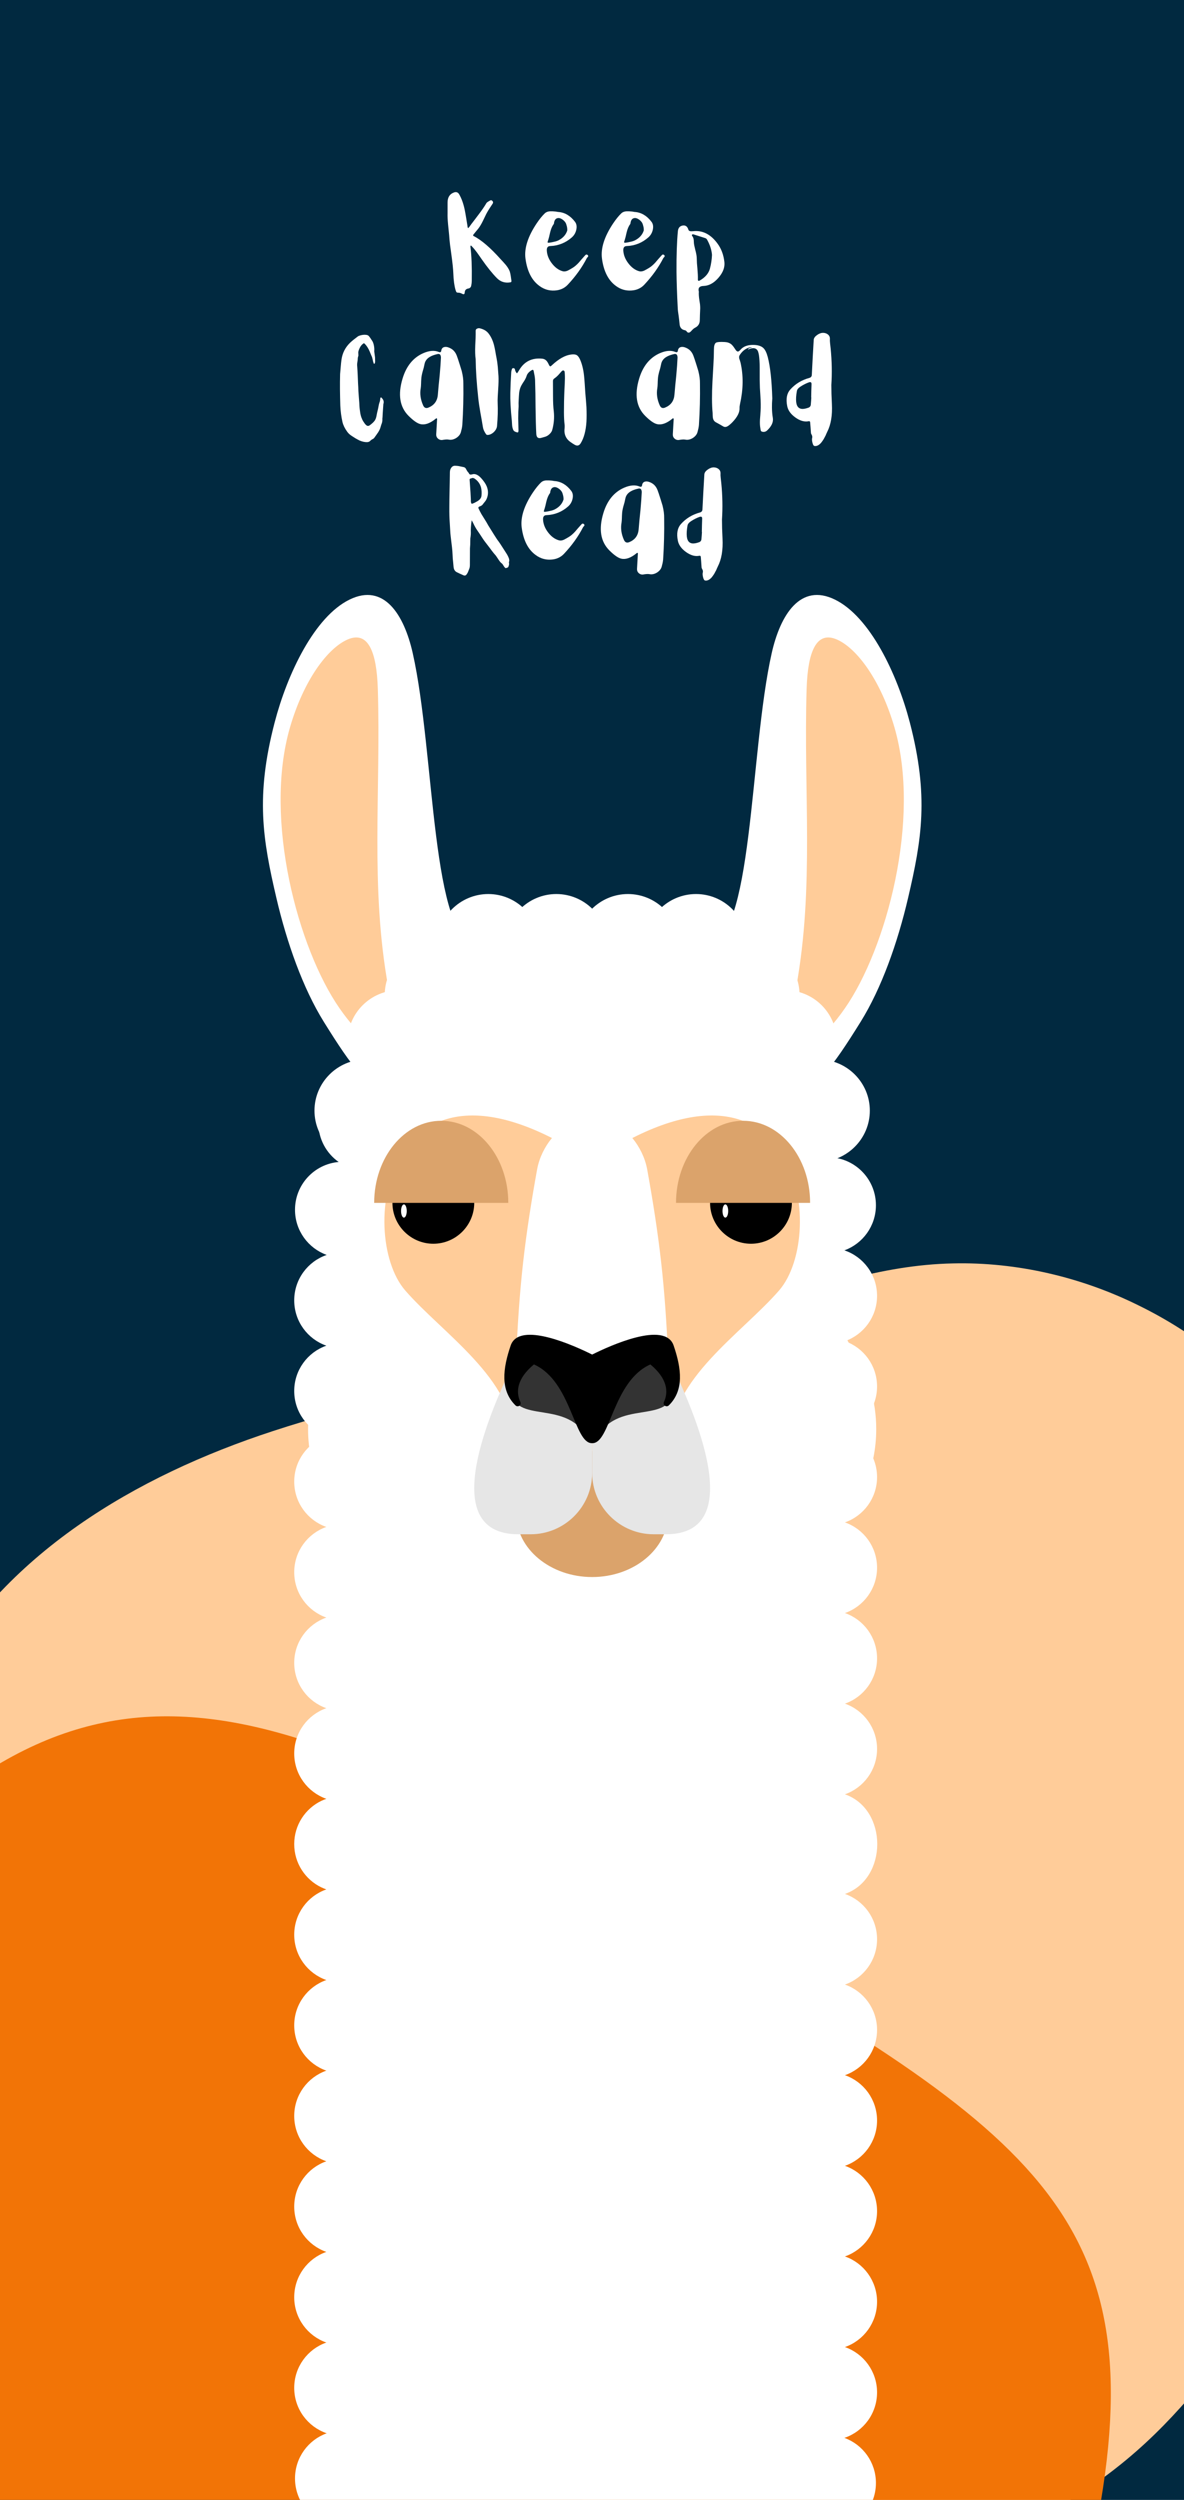 <svg xmlns="http://www.w3.org/2000/svg" xmlns:xlink="http://www.w3.org/1999/xlink" width="360" zoomAndPan="magnify" viewBox="0 0 270 570" height="760" preserveAspectRatio="xMidYMid meet" version="1.0"><defs><g/><clipPath id="id1"><path d="M 0 288 L 270 288 L 270 570 L 0 570 Z M 0 288 " clip-rule="nonzero"/></clipPath><clipPath id="id2"><path d="M 186.25 197.344 L 394.949 444.195 L 139.504 660.156 L -69.191 413.305 Z M 186.25 197.344 " clip-rule="nonzero"/></clipPath><clipPath id="id3"><path d="M 186.25 197.344 L 394.949 444.195 L 139.504 660.156 L -69.191 413.305 Z M 186.25 197.344 " clip-rule="nonzero"/></clipPath><clipPath id="id4"><path d="M 67 213.477 L 201 213.477 L 201 570 L 67 570 Z M 67 213.477 " clip-rule="nonzero"/></clipPath></defs><rect x="-27" width="324" fill="#ffffff" y="-57" height="684" fill-opacity="1"/><rect x="-27" width="324" fill="#012940" y="-57" height="684" fill-opacity="1"/><rect x="-27" width="324" fill="#ffffff" y="-57" height="684" fill-opacity="1"/><rect x="-27" width="324" fill="#012940" y="-57" height="684" fill-opacity="1"/><g clip-path="url(#id1)"><g clip-path="url(#id2)"><g clip-path="url(#id3)"><path fill="#ffcc99" d="M 272.828 544.738 C 294.094 518.484 304.449 485.602 310.594 452.789 C 315.988 423.836 317.324 393.785 310.008 365.035 C 306.5 351.102 301.516 336.238 292.805 324.699 C 284.137 313.211 272.59 303.98 259.664 297.66 C 246.613 291.184 231.844 287.727 217.324 288.07 C 200.871 288.391 185.398 293.891 169.91 299.059 C 134.75 310.84 97.605 314.711 62.273 326.289 C 31.02 336.508 0.594 354.305 -15.324 384.312 C -30.469 412.969 -25.465 445.676 -9.918 473.129 C 7.945 504.461 37.098 527.812 68.812 544.207 C 84.691 552.477 101.363 559.117 118.289 565.02 C 135.031 570.812 151.973 576.527 169.188 580.613 C 184.785 584.328 200.672 585.707 216.34 581.781 C 231.238 578.07 245.125 570.598 256.945 560.777 C 262.832 555.891 268.055 550.43 272.828 544.738 " fill-opacity="1" fill-rule="nonzero"/></g></g></g><path fill="#f27406" d="M -45.754 445.254 C -78.012 485.938 -89.68 555.844 -45.754 601.375 C -1.828 646.91 71.078 629.023 122.547 637.148 C 174.012 645.27 237.477 645.27 250.457 573.727 C 263.504 502.184 232.559 484.301 144.641 433.852 C 56.719 383.406 16.137 367.16 -45.754 445.254 Z M -45.754 445.254 " fill-opacity="1" fill-rule="nonzero"/><path fill="#e6e6e6" d="M 80.301 217.426 C 84.949 214.227 95.012 220.832 102.781 232.176 C 104.141 234.16 105.34 236.16 106.367 238.125 C 102.988 238.152 99.582 239.152 96.59 241.215 C 93.598 243.273 91.441 246.098 90.203 249.25 C 88.742 247.582 87.312 245.742 85.953 243.758 C 78.188 232.414 75.656 220.621 80.301 217.426 " fill-opacity="1" fill-rule="evenodd"/><path fill="#cccccc" d="M 84.469 223.508 C 87.051 221.73 92.641 225.398 96.957 231.703 C 98.695 234.242 99.965 236.828 100.688 239.125 C 99.27 239.621 97.891 240.32 96.59 241.215 C 95.289 242.109 94.148 243.148 93.172 244.293 C 91.297 242.789 89.348 240.68 87.605 238.133 C 83.293 231.832 81.887 225.289 84.469 223.508 " fill-opacity="1" fill-rule="evenodd"/><path fill="#e6e6e6" d="M 186.84 217.426 C 182.191 214.227 172.129 220.832 164.363 232.176 C 163.004 234.16 161.805 236.16 160.777 238.125 C 164.152 238.152 167.559 239.152 170.551 241.215 C 173.547 243.273 175.699 246.098 176.938 249.25 C 178.398 247.582 179.828 245.742 181.188 243.758 C 188.957 232.414 191.488 220.621 186.84 217.426 " fill-opacity="1" fill-rule="evenodd"/><path fill="#cccccc" d="M 182.676 223.508 C 180.094 221.73 174.504 225.398 170.188 231.703 C 168.445 234.242 167.18 236.828 166.457 239.125 C 167.875 239.621 169.254 240.32 170.551 241.215 C 171.852 242.109 172.992 243.148 173.969 244.293 C 175.844 242.789 177.793 240.68 179.535 238.133 C 183.848 231.832 185.254 225.289 182.676 223.508 " fill-opacity="1" fill-rule="evenodd"/><g clip-path="url(#id4)"><path fill="#ffffff" d="M 192.676 409.117 C 196.941 407.629 200.004 403.566 200.004 398.781 C 200.004 394 196.941 389.938 192.676 388.449 C 196.941 386.965 200.004 382.902 200.004 378.121 C 200.004 373.336 196.941 369.273 192.676 367.789 C 196.941 366.305 200.004 362.238 200.004 357.457 C 200.004 352.672 196.941 348.609 192.676 347.121 C 196.941 345.637 200.004 341.574 200.004 336.793 C 200.004 332.008 196.941 327.945 192.676 326.461 C 196.941 324.977 200.004 320.91 200.004 316.129 C 200.004 311.348 196.941 307.281 192.676 305.797 C 196.941 304.312 200.004 300.246 200.004 295.465 C 200.004 290.637 196.883 286.543 192.559 285.094 C 196.75 283.566 199.746 279.539 199.746 274.809 C 199.746 269.02 195.258 264.281 189.578 263.898 C 192.277 261.91 194.031 258.703 194.031 255.082 C 194.031 249.043 189.148 244.152 183.129 244.152 C 181.992 244.152 180.902 244.32 179.875 244.641 C 180.957 242.949 181.582 240.93 181.582 238.762 C 181.582 232.723 176.699 227.828 170.68 227.828 C 168.113 227.828 165.754 228.719 163.891 230.203 C 164.031 229.504 164.109 228.777 164.109 228.031 C 164.109 221.992 159.227 217.102 153.203 217.102 C 149.18 217.102 145.672 219.281 143.777 222.527 C 142.887 217.387 138.414 213.477 133.035 213.477 C 127.582 213.477 123.066 217.488 122.258 222.727 C 120.34 219.582 116.887 217.48 112.938 217.48 C 106.918 217.48 102.031 222.375 102.031 228.414 C 102.031 229.227 102.121 230.02 102.289 230.781 C 100.453 229.371 98.16 228.531 95.668 228.531 C 89.645 228.531 84.762 233.43 84.762 239.469 C 84.762 241.699 85.43 243.777 86.578 245.512 C 85.602 245.223 84.57 245.07 83.5 245.07 C 77.477 245.07 72.594 249.965 72.594 256 C 72.594 259.699 74.426 262.965 77.227 264.945 C 71.648 265.43 67.273 270.121 67.273 275.84 C 67.273 280.586 70.289 284.625 74.504 286.137 C 70.195 287.598 67.094 291.684 67.094 296.496 C 67.094 301.281 70.156 305.344 74.422 306.828 C 70.156 308.312 67.094 312.379 67.094 317.16 C 67.094 321.941 70.156 326.008 74.422 327.492 C 70.156 328.977 67.094 333.043 67.094 337.824 C 67.094 342.605 70.156 346.672 74.422 348.156 C 70.156 349.641 67.094 353.707 67.094 358.488 C 67.094 363.27 70.156 367.336 74.422 368.82 C 70.156 370.305 67.094 374.371 67.094 379.152 C 67.094 383.934 70.156 388 74.422 389.484 C 70.156 390.969 67.094 395.031 67.094 399.816 C 67.094 404.598 70.156 408.664 74.422 410.148 C 74.043 410.277 73.676 410.434 73.316 410.602 L 73.301 410.602 C 69.629 412.363 67.094 416.117 67.094 420.473 L 67.094 420.48 C 67.094 424.832 69.629 428.59 73.301 430.348 L 73.316 430.348 C 73.676 430.52 74.043 430.672 74.422 430.805 C 70.156 432.289 67.094 436.355 67.094 441.137 C 67.094 445.918 70.156 449.98 74.422 451.469 C 70.156 452.953 67.094 457.016 67.094 461.797 C 67.094 466.582 70.156 470.645 74.422 472.129 C 70.156 473.613 67.094 477.68 67.094 482.461 C 67.094 487.246 70.156 491.309 74.422 492.793 C 70.156 494.277 67.094 498.344 67.094 503.125 C 67.094 507.91 70.156 511.973 74.422 513.457 C 70.156 514.941 67.094 519.008 67.094 523.789 C 67.094 528.57 70.156 532.637 74.422 534.121 C 70.156 535.605 67.094 539.672 67.094 544.453 C 67.094 549.27 70.195 553.352 74.504 554.812 C 70.289 556.328 67.273 560.367 67.273 565.113 C 67.273 570.828 71.648 575.52 77.227 576.004 C 74.426 577.984 72.594 581.25 72.594 584.949 C 72.594 590.988 77.477 595.879 83.5 595.879 C 84.57 595.879 85.602 595.73 86.578 595.441 C 85.43 597.176 84.762 599.25 84.762 601.484 C 84.762 607.52 89.645 612.414 95.668 612.414 C 98.16 612.414 100.453 611.582 102.289 610.168 C 102.121 610.934 102.031 611.723 102.031 612.535 C 102.031 618.574 106.918 623.469 112.938 623.469 C 116.887 623.469 120.34 621.367 122.258 618.223 C 123.066 623.461 127.582 627.473 133.035 627.473 C 138.414 627.473 142.887 623.566 143.777 618.422 C 145.672 621.672 149.18 623.852 153.203 623.852 C 159.227 623.852 164.109 618.957 164.109 612.918 C 164.109 612.176 164.031 611.445 163.891 610.75 C 165.754 612.23 168.113 613.125 170.68 613.125 C 176.699 613.125 181.582 608.227 181.582 602.188 C 181.582 600.023 180.957 598.008 179.875 596.305 C 180.902 596.629 181.992 596.805 183.129 596.805 C 189.148 596.805 194.031 591.906 194.031 585.867 C 194.031 582.25 192.277 579.039 189.578 577.051 C 195.258 576.668 199.746 571.93 199.746 566.141 C 199.746 561.41 196.75 557.383 192.559 555.859 C 196.883 554.41 200.004 550.312 200.004 545.484 C 200.004 540.703 196.941 536.637 192.676 535.152 C 196.941 533.668 200.004 529.605 200.004 524.82 C 200.004 520.039 196.941 515.977 192.676 514.492 C 196.941 513.004 200.004 508.941 200.004 504.16 C 200.004 499.379 196.941 495.312 192.676 493.828 C 196.941 492.344 200.004 488.277 200.004 483.496 C 200.004 478.711 196.941 474.648 192.676 473.164 C 196.941 471.676 200.004 467.613 200.004 462.832 C 200.004 458.051 196.941 453.984 192.676 452.5 C 196.941 451.016 200.004 446.949 200.004 442.168 C 200.004 437.383 196.941 433.32 192.676 431.836 C 202.508 428.414 202.508 412.535 192.676 409.117 " fill-opacity="1" fill-rule="evenodd"/></g><path fill="#e6e6e6" d="M 159.324 270.125 C 158.203 272.082 157.562 274.352 157.562 276.773 C 157.562 282.582 161.258 287.523 166.422 289.367 C 161.742 291.441 158.48 296.133 158.48 301.59 C 158.48 304.367 159.324 306.949 160.773 309.082 C 159.848 308.883 158.887 308.773 157.902 308.773 C 150.711 308.773 144.852 314.484 144.586 321.629 C 142.145 318.844 138.562 317.086 134.574 317.086 C 130.344 317.086 126.578 319.059 124.133 322.141 C 123.543 315.309 117.824 309.953 110.859 309.953 C 109.641 309.953 108.465 310.117 107.344 310.422 C 108.57 308.402 109.277 306.027 109.277 303.488 C 109.277 297.793 105.727 292.934 100.723 291.008 C 105.559 289.004 108.961 284.227 108.961 278.656 C 108.961 276 108.184 273.52 106.852 271.438 C 107.875 271.691 108.945 271.828 110.051 271.828 C 117.133 271.828 122.926 266.285 123.352 259.293 C 125.797 262.227 129.469 264.094 133.582 264.094 C 137.043 264.094 140.195 262.77 142.562 260.602 C 144.02 266.398 149.254 270.691 155.488 270.691 C 156.824 270.691 158.109 270.492 159.324 270.125 " fill-opacity="1" fill-rule="evenodd"/><path fill="#000000" d="M 113.047 282.613 C 113.047 282.035 113.512 281.57 114.09 281.57 C 114.668 281.57 115.133 282.035 115.133 282.613 C 115.133 284.285 115.438 285.781 115.926 286.84 C 116.301 287.656 116.73 288.164 117.125 288.164 C 117.52 288.164 117.949 287.656 118.324 286.84 C 118.812 285.781 119.117 284.289 119.117 282.613 C 119.117 282.035 119.586 281.57 120.16 281.57 C 120.738 281.57 121.207 282.035 121.207 282.613 C 121.207 284.586 120.828 286.391 120.219 287.719 C 119.496 289.289 118.406 290.258 117.125 290.258 C 115.844 290.258 114.754 289.289 114.035 287.719 C 113.422 286.391 113.047 284.586 113.047 282.613 " fill-opacity="1" fill-rule="evenodd"/><path fill="#000000" d="M 145.938 282.613 C 145.938 282.035 146.406 281.57 146.98 281.57 C 147.559 281.57 148.027 282.035 148.027 282.613 C 148.027 284.289 148.328 285.781 148.816 286.84 C 149.191 287.656 149.621 288.164 150.016 288.164 C 150.41 288.164 150.84 287.656 151.215 286.84 C 151.707 285.781 152.008 284.285 152.008 282.613 C 152.008 282.035 152.477 281.57 153.055 281.57 C 153.629 281.57 154.098 282.035 154.098 282.613 C 154.098 284.586 153.719 286.391 153.109 287.719 C 152.387 289.289 151.301 290.258 150.016 290.258 C 148.734 290.258 147.645 289.289 146.922 287.719 C 146.312 286.391 145.938 284.586 145.938 282.613 " fill-opacity="1" fill-rule="evenodd"/><path fill="#ff9999" d="M 134.633 309.934 L 138.484 307.141 L 138.863 306.863 C 139.512 306.395 139.773 305.594 139.527 304.832 C 139.277 304.066 138.602 303.57 137.801 303.57 L 129.344 303.57 C 128.543 303.57 127.863 304.066 127.617 304.832 C 127.371 305.594 127.633 306.395 128.281 306.863 L 128.656 307.141 L 132.508 309.934 C 133.152 310.402 133.988 310.402 134.633 309.934 " fill-opacity="1" fill-rule="evenodd"/><path fill="#ffffff" d="M 147.887 298.121 L 147.887 297.109 C 147.887 294.602 145.84 292.547 143.336 292.547 L 138.121 292.547 C 135.617 292.547 133.57 294.602 133.57 297.109 C 133.57 294.602 131.523 292.547 129.02 292.547 L 123.809 292.547 C 121.305 292.547 119.258 294.602 119.258 297.109 L 119.258 304.59 C 119.258 307.098 121.305 309.152 123.809 309.152 L 129.02 309.152 C 130.781 309.152 132.316 308.137 133.07 306.66 C 133.172 306.469 133.355 306.355 133.57 306.355 C 133.785 306.355 133.973 306.469 134.07 306.66 C 134.828 308.137 136.363 309.152 138.121 309.152 L 143.336 309.152 C 145.84 309.152 147.887 307.098 147.887 304.59 L 147.887 298.121 " fill-opacity="1" fill-rule="evenodd"/><path fill="#7b6a56" d="M 134.633 297.77 L 138.484 294.973 L 138.863 294.699 C 139.512 294.23 139.773 293.43 139.527 292.668 C 139.277 291.902 138.602 291.406 137.801 291.406 L 129.344 291.406 C 128.543 291.406 127.863 291.902 127.617 292.668 C 127.371 293.43 127.633 294.23 128.281 294.699 L 128.656 294.973 L 132.508 297.77 C 133.152 298.238 133.988 298.238 134.633 297.77 " fill-opacity="1" fill-rule="evenodd"/><path fill="#ffffff" d="M 135.051 369.781 C 135.051 369.781 161.656 372.891 163.828 358.867 C 164.758 358.945 165.695 358.988 166.641 358.988 C 184.961 358.988 199.816 344.148 199.816 325.844 C 199.816 319.391 197.965 313.367 194.77 308.273 C 191.629 303.27 190.078 298.266 189.836 292.367 C 189.492 284.004 189.27 276.176 188.715 268.973 C 187.652 255.117 188.637 247.855 178.766 234.938 C 168.891 222.02 159.789 215.332 159.789 215.332 C 151.445 215.332 143.086 215.332 134.742 215.332 C 126.395 215.332 118.051 215.332 109.707 215.332 C 109.707 215.332 101.176 222.02 91.324 234.938 C 81.469 247.855 82.414 255.117 81.344 268.973 C 80.789 276.168 80.57 283.992 80.234 292.352 C 79.992 298.258 78.441 303.266 75.301 308.273 C 72.105 313.367 70.254 319.391 70.254 325.844 C 70.254 344.148 85.109 358.988 103.43 358.988 C 104.379 358.988 105.316 358.945 106.246 358.867 C 108.434 372.891 135.051 369.781 135.051 369.781 " fill-opacity="1" fill-rule="evenodd"/><path fill="#ffcc99" d="M 135.035 264.906 C 182.117 233.371 188.961 281.234 177.664 294.238 C 169.211 303.973 152.754 314.551 153.023 328.445 C 153.289 342.34 138.871 335.688 135.035 333.949 C 131.199 335.688 116.781 342.34 117.047 328.445 C 117.316 314.551 100.859 303.973 92.406 294.238 C 81.109 281.234 87.953 233.371 135.035 264.906 " fill-opacity="1" fill-rule="evenodd"/><path fill="#dba36b" d="M 135.035 359.582 C 144.566 359.582 152.34 353.133 152.34 345.23 C 152.34 337.324 144.566 330.879 135.035 330.879 C 125.504 330.879 117.73 337.324 117.73 345.23 C 117.73 353.133 125.504 359.582 135.035 359.582 " fill-opacity="1" fill-rule="evenodd"/><path fill="#e6e6e6" d="M 135.035 312.477 C 138.164 312.477 141.293 312.477 144.426 312.477 C 147.555 312.477 150.688 312.477 153.824 312.477 C 157.406 320.375 171.168 349.828 151.863 349.828 C 150.93 349.828 149.996 349.828 149.062 349.828 C 141.348 349.828 135.035 343.578 135.035 335.816 C 135.035 331.926 135.035 328.039 135.035 324.152 C 135.035 320.262 135.035 316.371 135.035 312.477 " fill-opacity="1" fill-rule="evenodd"/><path fill="#e6e6e6" d="M 135.035 312.477 C 131.906 312.477 128.777 312.477 125.645 312.477 C 122.516 312.477 119.383 312.477 116.246 312.477 C 112.664 320.375 98.902 349.828 118.207 349.828 C 119.141 349.828 120.074 349.828 121.008 349.828 C 128.723 349.828 135.035 343.578 135.035 335.816 C 135.035 331.926 135.035 328.039 135.035 324.152 C 135.035 320.262 135.035 316.371 135.035 312.477 " fill-opacity="1" fill-rule="evenodd"/><path fill="#ffffff" d="M 130.562 256.645 C 132.055 256.645 133.539 256.645 135.027 256.645 C 136.516 256.645 138.008 256.645 139.5 256.645 C 141.152 256.645 142.82 257.801 144.289 259.594 C 145.777 261.422 147.09 263.91 147.59 266.664 C 148.863 273.699 149.977 280.73 150.766 287.773 C 151.559 294.797 152.02 301.844 152.332 308.879 C 152.453 311.633 151.34 314.148 149.547 315.953 C 147.742 317.77 145.238 318.895 142.48 318.895 C 139.996 318.895 137.512 318.895 135.031 318.895 C 132.551 318.895 130.066 318.895 127.586 318.895 C 124.828 318.895 122.316 317.77 120.516 315.953 C 118.719 314.148 117.621 311.633 117.738 308.879 C 118.047 301.84 118.512 294.797 119.301 287.773 C 120.094 280.73 121.207 273.699 122.48 266.664 C 122.977 263.906 124.281 261.422 125.773 259.594 C 127.238 257.801 128.906 256.645 130.562 256.645 " fill-opacity="1" fill-rule="evenodd"/><path fill="#333333" d="M 134.289 328.488 C 134.352 328.629 134.418 328.773 134.473 328.906 C 134.652 328.879 134.844 328.867 135.035 328.867 C 135.227 328.867 135.414 328.879 135.598 328.906 C 135.652 328.773 135.715 328.633 135.781 328.488 C 140.477 318.422 152.957 325.34 153.672 316.664 L 153.672 310.227 L 150.777 305.219 C 120.551 313.309 149.52 313.309 119.293 305.219 L 116.402 310.227 L 116.402 316.664 C 117.113 325.34 129.594 318.422 134.289 328.488 " fill-opacity="1" fill-rule="evenodd"/><path fill="#000000" d="M 121.758 311.102 C 130.395 314.945 130.859 329.195 135.035 329.059 C 139.211 329.195 139.676 314.945 148.312 311.102 C 152.215 314.348 152.473 317.375 151.406 319.664 C 151.266 319.969 151.359 320.324 151.633 320.52 C 151.906 320.711 152.273 320.684 152.512 320.449 C 156.02 317.02 155.414 312.051 153.617 306.797 C 151.66 301.066 138.949 306.898 135.035 308.855 C 131.121 306.898 118.41 301.066 116.453 306.797 C 114.656 312.051 114.051 317.02 117.559 320.449 C 117.797 320.684 118.164 320.711 118.438 320.52 C 118.715 320.324 118.805 319.969 118.664 319.664 C 117.594 317.375 117.855 314.348 121.758 311.102 " fill-opacity="1" fill-rule="evenodd"/><path fill="#ffffff" d="M 190.375 136.703 C 198.371 140.602 204.574 153.602 207.477 164.734 C 211.859 181.578 210.191 191.391 207.086 204.711 C 204.68 215.016 201.008 225.34 196.273 232.961 C 182.902 254.48 182.793 250.07 165.809 235.805 C 164.715 234.887 161.562 229.219 160.824 227.645 C 157.457 220.465 156.527 215.551 161.172 215.402 C 171.82 215.07 170.871 171.637 175.984 148.914 C 177.965 140.121 182.539 132.883 190.375 136.703 " fill-opacity="1" fill-rule="evenodd"/><path fill="#ffcc99" d="M 190.84 145.812 C 195.418 147.812 200.848 155.105 203.969 165.836 C 210.082 186.863 202.105 216.309 192.703 229.859 C 187.895 236.789 183.332 239.957 181.215 239.016 C 179.09 238.105 180.082 233.277 181.578 225.004 C 185.711 202.16 183.223 180.5 183.941 157.09 C 184.207 148.348 186.262 143.816 190.84 145.812 " fill-opacity="1" fill-rule="evenodd"/><path fill="#ffffff" d="M 79.73 136.703 C 71.73 140.602 65.527 153.602 62.629 164.734 C 58.242 181.578 59.914 191.391 63.02 204.711 C 65.422 215.016 69.094 225.34 73.828 232.961 C 87.199 254.48 87.309 250.07 104.297 235.805 C 105.387 234.887 108.539 229.219 109.277 227.645 C 112.648 220.465 113.574 215.551 108.93 215.402 C 98.281 215.07 99.23 171.637 94.117 148.914 C 92.137 140.121 87.562 132.883 79.73 136.703 " fill-opacity="1" fill-rule="evenodd"/><path fill="#ffcc99" d="M 79.262 145.812 C 74.684 147.812 69.254 155.105 66.133 165.836 C 60.02 186.863 67.996 216.309 77.398 229.859 C 82.207 236.789 86.77 239.957 88.887 239.016 C 91.012 238.105 90.023 233.277 88.523 225.004 C 84.391 202.16 86.879 180.5 86.16 157.09 C 85.895 148.348 83.84 143.816 79.262 145.812 " fill-opacity="1" fill-rule="evenodd"/><path fill="#ffffff" d="M 83.395 264.906 C 89.828 264.906 95.074 259.664 95.074 253.238 C 95.074 246.812 89.828 241.57 83.395 241.57 C 76.961 241.57 71.715 246.812 71.715 253.238 C 71.715 259.664 76.961 264.906 83.395 264.906 " fill-opacity="1" fill-rule="evenodd"/><path fill="#ffffff" d="M 90.949 249.121 C 97.383 249.121 102.629 243.879 102.629 237.449 C 102.629 231.023 97.383 225.781 90.949 225.781 C 84.516 225.781 79.27 231.023 79.27 237.449 C 79.27 243.879 84.516 249.121 90.949 249.121 " fill-opacity="1" fill-rule="evenodd"/><path fill="#ffffff" d="M 99.418 238.535 C 105.852 238.535 111.098 233.293 111.098 226.867 C 111.098 220.441 105.852 215.199 99.418 215.199 C 92.984 215.199 87.734 220.441 87.734 226.867 C 87.734 233.293 92.984 238.535 99.418 238.535 " fill-opacity="1" fill-rule="evenodd"/><path fill="#ffffff" d="M 111.352 227.188 C 117.781 227.188 123.031 221.945 123.031 215.52 C 123.031 209.09 117.781 203.848 111.352 203.848 C 104.914 203.848 99.668 209.09 99.668 215.52 C 99.668 221.945 104.914 227.188 111.352 227.188 " fill-opacity="1" fill-rule="evenodd"/><path fill="#ffffff" d="M 186.676 264.906 C 193.109 264.906 198.355 259.664 198.355 253.238 C 198.355 246.812 193.109 241.57 186.676 241.57 C 180.242 241.57 174.996 246.812 174.996 253.238 C 174.996 259.664 180.242 264.906 186.676 264.906 " fill-opacity="1" fill-rule="evenodd"/><path fill="#ffffff" d="M 179.121 249.121 C 185.555 249.121 190.801 243.879 190.801 237.449 C 190.801 231.023 185.555 225.781 179.121 225.781 C 172.688 225.781 167.441 231.023 167.441 237.449 C 167.441 243.879 172.688 249.121 179.121 249.121 " fill-opacity="1" fill-rule="evenodd"/><path fill="#ffffff" d="M 170.652 238.535 C 177.086 238.535 182.332 233.293 182.332 226.867 C 182.332 220.441 177.086 215.199 170.652 215.199 C 164.219 215.199 158.973 220.441 158.973 226.867 C 158.973 233.293 164.219 238.535 170.652 238.535 " fill-opacity="1" fill-rule="evenodd"/><path fill="#ffffff" d="M 158.723 227.188 C 165.152 227.188 170.402 221.945 170.402 215.52 C 170.402 209.09 165.152 203.848 158.723 203.848 C 152.285 203.848 147.039 209.09 147.039 215.52 C 147.039 221.945 152.285 227.188 158.723 227.188 " fill-opacity="1" fill-rule="evenodd"/><path fill="#ffffff" d="M 126.867 227.188 C 133.305 227.188 138.551 221.945 138.551 215.52 C 138.551 209.09 133.305 203.848 126.867 203.848 C 120.438 203.848 115.188 209.09 115.188 215.52 C 115.188 221.945 120.438 227.188 126.867 227.188 " fill-opacity="1" fill-rule="evenodd"/><path fill="#ffffff" d="M 143.199 227.188 C 149.637 227.188 154.883 221.945 154.883 215.52 C 154.883 209.09 149.637 203.848 143.199 203.848 C 136.77 203.848 131.52 209.09 131.52 215.52 C 131.52 221.945 136.77 227.188 143.199 227.188 " fill-opacity="1" fill-rule="evenodd"/><path fill="#000000" d="M 171.254 283.586 C 176.391 283.586 180.578 279.398 180.578 274.27 C 180.578 269.137 176.391 264.953 171.254 264.953 C 166.117 264.953 161.926 269.137 161.926 274.27 C 161.926 279.398 166.117 283.586 171.254 283.586 " fill-opacity="1" fill-rule="evenodd"/><path fill="#000000" d="M 98.816 283.586 C 103.953 283.586 108.145 279.398 108.145 274.27 C 108.145 269.137 103.953 264.953 98.816 264.953 C 93.684 264.953 89.492 269.137 89.492 274.27 C 89.492 279.398 93.684 283.586 98.816 283.586 " fill-opacity="1" fill-rule="evenodd"/><path fill="#dba36b" d="M 100.621 274.27 L 85.328 274.27 C 85.328 263.93 92.176 255.547 100.621 255.547 C 109.066 255.547 115.91 263.93 115.91 274.27 L 100.621 274.27 " fill-opacity="1" fill-rule="evenodd"/><path fill="#ffffff" d="M 92.109 277.633 C 92.465 277.633 92.758 276.953 92.758 276.121 C 92.758 275.289 92.465 274.609 92.109 274.609 C 91.75 274.609 91.457 275.289 91.457 276.121 C 91.457 276.953 91.75 277.633 92.109 277.633 " fill-opacity="1" fill-rule="evenodd"/><path fill="#dba36b" d="M 169.449 274.27 L 154.16 274.27 C 154.16 263.93 161.004 255.547 169.449 255.547 C 177.895 255.547 184.738 263.93 184.738 274.27 L 169.449 274.27 " fill-opacity="1" fill-rule="evenodd"/><path fill="#ffffff" d="M 165.41 277.633 C 165.77 277.633 166.062 276.953 166.062 276.121 C 166.062 275.289 165.77 274.609 165.41 274.609 C 165.051 274.609 164.758 275.289 164.758 276.121 C 164.758 276.953 165.051 277.633 165.41 277.633 " fill-opacity="1" fill-rule="evenodd"/><g fill="#ffffff" fill-opacity="1"><g transform="translate(102.034, 66.262)"><g><path d="M 0.031 -20.078 C 0.031 -21.266 0.516 -22.031 1.484 -22.375 C 2.004 -22.57 2.406 -22.426 2.688 -21.938 C 3.227 -21 3.645 -19.832 3.938 -18.438 C 4.031 -17.977 4.141 -17.367 4.266 -16.609 L 4.562 -14.781 L 4.594 -14.5 C 4.625 -14.383 4.664 -14.297 4.719 -14.234 L 4.906 -14.422 L 5.062 -14.625 C 5.312 -14.988 5.633 -15.422 6.031 -15.922 L 7 -17.203 C 7.812 -18.266 8.426 -19.156 8.844 -19.875 C 8.926 -20.031 9.07 -20.164 9.281 -20.281 L 9.531 -20.438 L 9.812 -20.578 C 9.957 -20.66 10.113 -20.602 10.281 -20.406 C 10.438 -20.238 10.445 -20.047 10.312 -19.828 L 9.672 -18.859 C 9.41 -18.453 9.207 -18.117 9.062 -17.859 C 8.914 -17.609 8.754 -17.289 8.578 -16.906 L 8.109 -15.938 C 7.734 -15.164 7.367 -14.555 7.016 -14.109 L 6.484 -13.469 L 5.953 -12.812 C 5.805 -12.645 5.816 -12.52 5.984 -12.438 C 7.742 -11.539 9.785 -9.789 12.109 -7.188 L 12.719 -6.531 L 13.297 -5.875 C 13.723 -5.352 14.023 -4.859 14.203 -4.391 C 14.297 -4.109 14.375 -3.754 14.438 -3.328 L 14.594 -2.234 C 14.613 -2.148 14.602 -2.078 14.562 -2.016 C 14.531 -1.953 14.473 -1.91 14.391 -1.891 C 13.16 -1.672 12.125 -1.988 11.281 -2.844 C 10.227 -3.914 9.07 -5.352 7.812 -7.156 L 7.281 -7.922 L 6.75 -8.672 C 6.332 -9.242 5.938 -9.719 5.562 -10.094 L 5.516 -10.156 L 5.453 -10.219 C 5.398 -10.27 5.348 -10.281 5.297 -10.25 C 5.273 -10.227 5.258 -10.18 5.25 -10.109 C 5.238 -10.055 5.238 -10 5.25 -9.938 C 5.5 -8 5.598 -5.426 5.547 -2.219 L 5.516 -1.703 L 5.438 -1.203 C 5.375 -0.773 5.133 -0.531 4.719 -0.469 C 4.227 -0.383 3.969 -0.082 3.938 0.438 C 3.914 0.832 3.727 0.93 3.375 0.734 C 3.031 0.547 2.707 0.457 2.406 0.469 C 2.238 0.477 2.109 0.422 2.016 0.297 L 1.859 -0.109 C 1.566 -1.098 1.395 -2.367 1.344 -3.922 C 1.301 -4.961 1.148 -6.414 0.891 -8.281 L 0.594 -10.453 C 0.5 -11.266 0.43 -11.992 0.391 -12.641 L 0.141 -15.141 C 0.047 -16.141 0.008 -16.973 0.031 -17.641 Z M 0.031 -20.078 "/></g></g></g><g fill="#ffffff" fill-opacity="1"><g transform="translate(119.35, 66.262)"><g><path d="M 5.562 -11.219 C 5.656 -11.488 5.754 -11.82 5.859 -12.219 L 6.094 -13.234 C 6.289 -14.055 6.562 -14.695 6.906 -15.156 L 6.953 -15.219 L 6.969 -15.297 C 7.051 -16.066 7.363 -16.484 7.906 -16.547 C 8.227 -16.586 8.598 -16.453 9.016 -16.141 C 9.41 -15.828 9.66 -15.504 9.766 -15.172 L 9.859 -14.859 L 9.953 -14.5 C 10.004 -14.238 10.023 -13.984 10.016 -13.734 C 9.723 -12.773 9.078 -12.031 8.078 -11.5 C 7.785 -11.344 7.438 -11.223 7.031 -11.141 L 6.469 -11.016 L 5.891 -10.922 C 5.742 -10.898 5.645 -10.906 5.594 -10.938 C 5.508 -10.969 5.5 -11.062 5.562 -11.219 Z M 14.625 -8.141 C 14.469 -8.254 14.328 -8.258 14.203 -8.156 L 14.047 -8 L 13.906 -7.844 L 13.266 -7.125 L 12.641 -6.391 C 12.141 -5.848 11.66 -5.441 11.203 -5.172 L 10.672 -4.859 L 10.125 -4.562 C 9.688 -4.363 9.289 -4.316 8.938 -4.422 C 8.008 -4.691 7.188 -5.301 6.469 -6.25 C 5.77 -7.176 5.395 -8.141 5.344 -9.141 C 5.312 -9.797 5.562 -10.133 6.094 -10.156 C 7.988 -10.227 9.645 -10.891 11.062 -12.141 C 11.594 -12.617 11.93 -13.211 12.078 -13.922 C 12.223 -14.617 12.129 -15.195 11.797 -15.656 C 10.711 -17.094 9.41 -17.852 7.891 -17.938 L 7.703 -17.969 L 7.562 -18 L 7.312 -18.031 L 6.688 -18.078 L 6.047 -18.078 C 5.578 -18.055 5.191 -17.906 4.891 -17.625 C 4.297 -17.051 3.688 -16.301 3.062 -15.375 C 1.02 -12.332 0.16 -9.629 0.484 -7.266 C 0.879 -4.367 1.945 -2.297 3.688 -1.047 C 4.727 -0.285 5.875 0.055 7.125 -0.016 C 8.344 -0.078 9.336 -0.516 10.109 -1.328 C 11.93 -3.266 13.391 -5.301 14.484 -7.438 L 14.609 -7.578 L 14.75 -7.75 C 14.832 -7.875 14.789 -8.004 14.625 -8.141 Z M 14.625 -8.141 "/></g></g></g><g fill="#ffffff" fill-opacity="1"><g transform="translate(136.795, 66.262)"><g><path d="M 5.562 -11.219 C 5.656 -11.488 5.754 -11.82 5.859 -12.219 L 6.094 -13.234 C 6.289 -14.055 6.562 -14.695 6.906 -15.156 L 6.953 -15.219 L 6.969 -15.297 C 7.051 -16.066 7.363 -16.484 7.906 -16.547 C 8.227 -16.586 8.598 -16.453 9.016 -16.141 C 9.41 -15.828 9.66 -15.504 9.766 -15.172 L 9.859 -14.859 L 9.953 -14.5 C 10.004 -14.238 10.023 -13.984 10.016 -13.734 C 9.723 -12.773 9.078 -12.031 8.078 -11.5 C 7.785 -11.344 7.438 -11.223 7.031 -11.141 L 6.469 -11.016 L 5.891 -10.922 C 5.742 -10.898 5.645 -10.906 5.594 -10.938 C 5.508 -10.969 5.5 -11.062 5.562 -11.219 Z M 14.625 -8.141 C 14.469 -8.254 14.328 -8.258 14.203 -8.156 L 14.047 -8 L 13.906 -7.844 L 13.266 -7.125 L 12.641 -6.391 C 12.141 -5.848 11.66 -5.441 11.203 -5.172 L 10.672 -4.859 L 10.125 -4.562 C 9.688 -4.363 9.289 -4.316 8.938 -4.422 C 8.008 -4.691 7.188 -5.301 6.469 -6.25 C 5.77 -7.176 5.395 -8.141 5.344 -9.141 C 5.312 -9.797 5.562 -10.133 6.094 -10.156 C 7.988 -10.227 9.645 -10.891 11.062 -12.141 C 11.594 -12.617 11.93 -13.211 12.078 -13.922 C 12.223 -14.617 12.129 -15.195 11.797 -15.656 C 10.711 -17.094 9.41 -17.852 7.891 -17.938 L 7.703 -17.969 L 7.562 -18 L 7.312 -18.031 L 6.688 -18.078 L 6.047 -18.078 C 5.578 -18.055 5.191 -17.906 4.891 -17.625 C 4.297 -17.051 3.688 -16.301 3.062 -15.375 C 1.02 -12.332 0.16 -9.629 0.484 -7.266 C 0.879 -4.367 1.945 -2.297 3.688 -1.047 C 4.727 -0.285 5.875 0.055 7.125 -0.016 C 8.344 -0.078 9.336 -0.516 10.109 -1.328 C 11.93 -3.266 13.391 -5.301 14.484 -7.438 L 14.609 -7.578 L 14.75 -7.75 C 14.832 -7.875 14.789 -8.004 14.625 -8.141 Z M 14.625 -8.141 "/></g></g></g><g fill="#ffffff" fill-opacity="1"><g transform="translate(154.24, 66.262)"><g><path d="M 8.125 -8.141 C 8.039 -9.273 7.664 -10.438 7 -11.625 C 6.906 -11.789 6.77 -11.906 6.594 -11.969 L 3.938 -12.812 C 3.758 -12.863 3.641 -12.844 3.578 -12.75 C 3.516 -12.664 3.523 -12.566 3.609 -12.453 C 3.766 -12.254 3.867 -12.031 3.922 -11.781 C 3.961 -11.594 3.984 -11.352 3.984 -11.062 C 3.992 -10.789 4.035 -10.492 4.109 -10.172 L 4.312 -9.297 C 4.52 -8.523 4.629 -7.93 4.641 -7.516 L 4.688 -6.281 L 4.797 -5.031 C 4.891 -3.977 4.926 -3.148 4.906 -2.547 C 4.895 -2.223 5.047 -2.145 5.359 -2.312 C 6.578 -3.02 7.336 -3.906 7.641 -4.969 C 7.922 -6.008 8.082 -7.066 8.125 -8.141 Z M 5.125 0.25 C 5.082 0.738 5.125 1.391 5.25 2.203 L 5.391 3.125 C 5.422 3.457 5.438 3.758 5.438 4.031 C 5.383 5.176 5.352 6.066 5.344 6.703 C 5.344 7.504 5 8.082 4.312 8.438 C 4.133 8.52 3.957 8.645 3.781 8.812 L 3.562 9.031 L 3.328 9.281 C 2.941 9.688 2.613 9.691 2.344 9.297 C 2.25 9.16 2.109 9.07 1.922 9.031 C 1.16 8.895 0.758 8.379 0.719 7.484 L 0.625 6.609 L 0.516 5.734 C 0.391 4.953 0.32 4.363 0.312 3.969 C 0.145 0.727 0.051 -2.016 0.031 -4.266 C 0.008 -8.016 0.113 -11.109 0.344 -13.547 C 0.414 -14.273 0.766 -14.703 1.391 -14.828 C 2.047 -14.953 2.488 -14.66 2.719 -13.953 C 2.781 -13.711 2.938 -13.578 3.188 -13.547 C 3.281 -13.523 3.395 -13.52 3.531 -13.531 L 3.844 -13.547 C 6.02 -13.785 7.891 -12.812 9.453 -10.625 C 10.273 -9.488 10.773 -8.113 10.953 -6.5 C 11.078 -5.301 10.629 -4.113 9.609 -2.938 C 8.566 -1.727 7.43 -1.102 6.203 -1.062 C 5.254 -1.039 4.895 -0.602 5.125 0.25 Z M 5.125 0.25 "/></g></g></g><g fill="#ffffff" fill-opacity="1"><g transform="translate(77.526, 96.939)"><g><path d="M 9.891 -4.75 L 9.891 -4.703 L 9.75 -2.703 L 9.703 -1.781 L 9.672 -1.547 L 9.672 -1.297 C 9.691 -0.941 9.617 -0.57 9.453 -0.188 C 9.398 -0.039 9.352 0.102 9.312 0.25 C 9.195 0.812 8.898 1.41 8.422 2.047 L 7.922 2.75 C 7.797 2.945 7.656 3.082 7.5 3.156 C 7.27 3.258 7.062 3.41 6.875 3.609 C 6.719 3.766 6.5 3.852 6.219 3.875 C 5.695 3.895 5.125 3.773 4.5 3.516 C 4.238 3.391 3.938 3.227 3.594 3.031 L 3.141 2.75 L 2.703 2.469 C 2.285 2.207 1.941 1.895 1.672 1.531 C 1.117 0.77 0.754 0.031 0.578 -0.688 C 0.297 -1.938 0.129 -3.203 0.078 -4.484 L 0.031 -6.328 L 0 -8.203 L 0 -9.875 L 0.031 -11.562 L 0.031 -11.641 L 0.172 -13.266 C 0.223 -13.922 0.281 -14.469 0.344 -14.906 C 0.551 -16.414 1.195 -17.703 2.281 -18.766 C 2.508 -18.984 2.789 -19.227 3.125 -19.5 L 4 -20.172 C 4.125 -20.266 4.242 -20.332 4.359 -20.375 C 4.984 -20.594 5.547 -20.66 6.047 -20.578 C 6.285 -20.547 6.477 -20.441 6.625 -20.266 L 6.953 -19.828 L 7.234 -19.391 C 7.461 -19.098 7.625 -18.719 7.719 -18.25 C 7.812 -17.812 7.848 -17.414 7.828 -17.062 C 7.805 -16.926 7.812 -16.77 7.844 -16.594 L 8 -15.422 L 8.016 -14.719 C 8.035 -14.438 8 -14.219 7.906 -14.062 C 7.875 -14.008 7.836 -13.984 7.797 -13.984 L 7.734 -14 L 7.703 -14.062 L 7.547 -14.531 L 7.484 -14.844 L 7.406 -15.156 L 7.359 -15.375 L 7.281 -15.594 L 7.031 -16.172 L 6.797 -16.75 C 6.473 -17.52 6.082 -18.129 5.625 -18.578 C 5.52 -18.68 5.41 -18.688 5.297 -18.594 C 4.973 -18.344 4.727 -18.051 4.562 -17.719 L 4.438 -17.469 L 4.328 -17.203 C 4.242 -16.992 4.191 -16.801 4.172 -16.625 L 4.188 -16.25 L 4.203 -15.891 L 4.172 -15.734 L 4.125 -15.578 C 4.082 -15.441 4.062 -15.328 4.062 -15.234 C 4.062 -15.016 4.031 -14.727 3.969 -14.375 C 3.906 -14.062 3.895 -13.703 3.938 -13.297 L 4 -12.344 L 4.047 -11.391 L 4.125 -9.5 L 4.172 -8.656 L 4.203 -7.812 L 4.297 -6.469 L 4.406 -5.094 L 4.422 -4.766 L 4.438 -4.422 L 4.469 -3.984 L 4.516 -3.562 L 4.641 -2.688 C 4.703 -2.363 4.773 -2.078 4.859 -1.828 C 5.004 -1.422 5.164 -1.082 5.344 -0.812 C 5.551 -0.469 5.754 -0.207 5.953 -0.031 C 6.223 0.227 6.508 0.242 6.812 0.016 C 7.289 -0.336 7.645 -0.664 7.875 -0.969 C 8.082 -1.238 8.227 -1.586 8.312 -2.016 C 8.395 -2.504 8.52 -3.078 8.688 -3.734 L 8.766 -4.125 C 8.836 -4.582 8.926 -4.953 9.031 -5.234 C 9.07 -5.328 9.109 -5.457 9.141 -5.625 L 9.188 -6.031 L 9.219 -6.188 C 9.227 -6.25 9.258 -6.289 9.312 -6.312 C 9.375 -6.32 9.43 -6.305 9.484 -6.266 L 9.531 -6.188 L 9.609 -6.125 L 9.672 -6.031 L 9.734 -5.953 C 9.941 -5.691 10.016 -5.375 9.953 -5 L 9.922 -4.922 L 9.891 -4.781 Z M 9.891 -4.75 "/></g></g></g><g fill="#ffffff" fill-opacity="1"><g transform="translate(90.147, 96.939)"><g><path d="M 9.703 -6.969 C 9.598 -5.52 8.867 -4.523 7.516 -3.984 C 7.211 -3.867 6.957 -3.875 6.75 -4 C 6.582 -4.102 6.441 -4.285 6.328 -4.547 C 5.742 -5.879 5.566 -7.176 5.797 -8.438 C 5.836 -8.707 5.863 -9.051 5.875 -9.469 L 5.891 -10 L 5.922 -10.516 C 5.941 -10.973 6.047 -11.547 6.234 -12.234 L 6.469 -13.047 L 6.656 -13.891 C 6.781 -14.586 7.164 -15.133 7.812 -15.531 C 8.27 -15.82 8.891 -16.051 9.672 -16.219 C 10.141 -16.312 10.383 -16.047 10.406 -15.422 C 10.363 -14.367 10.266 -12.977 10.109 -11.25 L 9.891 -9.125 Z M 15.516 -9.484 C 15.535 -10.336 15.41 -11.297 15.141 -12.359 L 14.719 -13.734 L 14.281 -15.094 C 14.102 -15.656 13.93 -16.082 13.766 -16.375 C 13.504 -16.832 13.16 -17.188 12.734 -17.438 C 12.18 -17.758 11.691 -17.891 11.266 -17.828 C 10.816 -17.754 10.555 -17.477 10.484 -17 C 10.441 -16.645 10.25 -16.539 9.906 -16.688 C 8.914 -17.102 7.723 -17.004 6.328 -16.391 C 4.066 -15.379 2.508 -13.457 1.656 -10.625 C 0.551 -6.969 1.008 -4.129 3.031 -2.109 C 4.102 -1.047 4.984 -0.426 5.672 -0.25 C 6.711 0.02 7.895 -0.383 9.219 -1.469 L 9.312 -1.547 C 9.352 -1.566 9.379 -1.57 9.391 -1.562 C 9.473 -1.539 9.52 -1.492 9.531 -1.422 L 9.531 -1.312 L 9.516 -1.219 L 9.328 2.078 C 9.305 2.461 9.426 2.781 9.688 3.031 C 9.957 3.289 10.273 3.41 10.641 3.391 L 11.016 3.328 L 11.406 3.281 C 11.707 3.25 11.961 3.254 12.172 3.297 C 12.723 3.41 13.289 3.289 13.875 2.938 C 14.445 2.57 14.805 2.125 14.953 1.594 L 15.156 0.781 C 15.219 0.477 15.258 0.207 15.281 -0.031 C 15.488 -3.258 15.566 -6.41 15.516 -9.484 Z M 15.516 -9.484 "/></g></g></g><g fill="#ffffff" fill-opacity="1"><g transform="translate(108.3, 96.939)"><g><path d="M 0.172 -15.047 C 0.055 -15.836 0.023 -16.895 0.078 -18.219 L 0.156 -19.844 C 0.176 -20.469 0.18 -21.016 0.172 -21.484 C 0.16 -21.742 0.273 -21.922 0.516 -22.016 C 0.711 -22.109 0.922 -22.129 1.141 -22.078 C 1.961 -21.879 2.594 -21.52 3.031 -21 C 3.613 -20.289 4.051 -19.391 4.344 -18.297 C 4.445 -17.898 4.551 -17.41 4.656 -16.828 L 4.781 -16.094 L 4.922 -15.359 C 5.047 -14.754 5.145 -14.055 5.219 -13.266 L 5.375 -11.172 C 5.414 -10.453 5.391 -9.414 5.297 -8.062 L 5.203 -6.5 C 5.172 -5.914 5.164 -5.395 5.188 -4.938 C 5.258 -3.426 5.211 -1.723 5.047 0.172 C 5.004 0.68 4.754 1.156 4.297 1.594 C 3.836 2.02 3.352 2.234 2.844 2.234 C 2.727 2.234 2.617 2.164 2.516 2.031 C 2.129 1.469 1.898 0.945 1.828 0.469 L 1.547 -1.188 L 1.25 -2.844 C 1.02 -4.145 0.859 -5.25 0.766 -6.156 C 0.398 -9.508 0.203 -12.473 0.172 -15.047 Z M 0.172 -15.047 "/></g></g></g><g fill="#ffffff" fill-opacity="1"><g transform="translate(116.314, 96.939)"><g><path d="M 1.953 -4.297 C 1.891 -3.547 1.859 -2.625 1.859 -1.531 L 1.922 1.25 L 1.906 1.391 L 1.875 1.531 C 1.844 1.633 1.77 1.676 1.656 1.656 C 1.164 1.562 0.852 1.363 0.719 1.062 C 0.594 0.781 0.508 0.438 0.469 0.031 L 0.438 -0.469 L 0.406 -1 C 0.133 -3.633 0.02 -5.766 0.062 -7.391 L 0.141 -9.734 L 0.266 -12.078 C 0.273 -12.234 0.32 -12.445 0.406 -12.719 C 0.445 -12.914 0.57 -13.008 0.781 -13 C 0.969 -12.988 1.082 -12.879 1.125 -12.672 C 1.176 -12.348 1.328 -12.055 1.578 -11.797 L 1.844 -12.172 L 2.078 -12.547 C 3.242 -14.523 5.004 -15.395 7.359 -15.156 C 7.734 -15.113 8.051 -14.953 8.312 -14.672 C 8.488 -14.473 8.672 -14.172 8.859 -13.766 C 8.973 -13.523 9.082 -13.406 9.188 -13.406 C 9.258 -13.406 9.391 -13.5 9.578 -13.688 C 11.109 -15.113 12.531 -15.914 13.844 -16.094 C 14.426 -16.176 14.863 -16.145 15.156 -16 C 15.445 -15.844 15.711 -15.504 15.953 -14.984 C 16.41 -13.961 16.719 -12.719 16.875 -11.25 C 16.926 -10.781 16.977 -10.145 17.031 -9.344 L 17.156 -7.422 L 17.297 -5.766 L 17.422 -4.109 C 17.473 -2.867 17.473 -1.754 17.422 -0.766 C 17.285 1.305 16.848 2.938 16.109 4.125 C 15.766 4.688 15.305 4.801 14.734 4.469 L 14.25 4.172 L 13.766 3.844 C 13.422 3.594 13.148 3.328 12.953 3.047 C 12.492 2.391 12.32 1.613 12.438 0.719 C 12.457 0.52 12.461 0.285 12.453 0.016 L 12.375 -0.703 C 12.301 -1.586 12.273 -2.629 12.297 -3.828 L 12.312 -5.406 L 12.359 -6.969 L 12.406 -8.156 L 12.469 -9.344 C 12.52 -10.289 12.523 -11.082 12.484 -11.719 L 12.469 -11.922 L 12.453 -12.141 C 12.422 -12.297 12.348 -12.398 12.234 -12.453 C 12.098 -12.492 11.973 -12.469 11.859 -12.375 L 11.719 -12.234 L 11.578 -12.078 L 11.234 -11.688 L 10.891 -11.312 C 10.617 -11.039 10.359 -10.82 10.109 -10.656 C 9.891 -10.52 9.781 -10.32 9.781 -10.062 L 9.797 -6.594 C 9.797 -5.238 9.852 -4.094 9.969 -3.156 C 10.125 -1.727 10.004 -0.301 9.609 1.125 C 9.516 1.438 9.316 1.738 9.016 2.031 C 8.68 2.352 8.316 2.566 7.922 2.672 L 7.141 2.891 C 6.422 3.109 6.035 2.816 5.984 2.016 C 5.898 0.504 5.844 -1.547 5.812 -4.141 L 5.781 -7.234 L 5.703 -10.312 C 5.691 -10.613 5.648 -10.961 5.578 -11.359 L 5.375 -12.375 C 5.32 -12.625 5.18 -12.68 4.953 -12.547 C 4.305 -12.16 3.91 -11.711 3.766 -11.203 C 3.672 -10.891 3.492 -10.52 3.234 -10.094 L 2.891 -9.578 L 2.578 -9.047 C 2.328 -8.586 2.16 -8.047 2.078 -7.422 L 2.016 -6.609 L 1.969 -5.781 L 1.938 -5.047 Z M 1.953 -4.297 "/></g></g></g><g fill="#ffffff" fill-opacity="1"><g transform="translate(136.384, 96.939)"><g/></g></g><g fill="#ffffff" fill-opacity="1"><g transform="translate(144.103, 96.939)"><g><path d="M 9.703 -6.969 C 9.598 -5.52 8.867 -4.523 7.516 -3.984 C 7.211 -3.867 6.957 -3.875 6.75 -4 C 6.582 -4.102 6.441 -4.285 6.328 -4.547 C 5.742 -5.879 5.566 -7.176 5.797 -8.438 C 5.836 -8.707 5.863 -9.051 5.875 -9.469 L 5.891 -10 L 5.922 -10.516 C 5.941 -10.973 6.047 -11.547 6.234 -12.234 L 6.469 -13.047 L 6.656 -13.891 C 6.781 -14.586 7.164 -15.133 7.812 -15.531 C 8.27 -15.82 8.891 -16.051 9.672 -16.219 C 10.141 -16.312 10.383 -16.047 10.406 -15.422 C 10.363 -14.367 10.266 -12.977 10.109 -11.25 L 9.891 -9.125 Z M 15.516 -9.484 C 15.535 -10.336 15.41 -11.297 15.141 -12.359 L 14.719 -13.734 L 14.281 -15.094 C 14.102 -15.656 13.93 -16.082 13.766 -16.375 C 13.504 -16.832 13.16 -17.188 12.734 -17.438 C 12.18 -17.758 11.691 -17.891 11.266 -17.828 C 10.816 -17.754 10.555 -17.477 10.484 -17 C 10.441 -16.645 10.25 -16.539 9.906 -16.688 C 8.914 -17.102 7.723 -17.004 6.328 -16.391 C 4.066 -15.379 2.508 -13.457 1.656 -10.625 C 0.551 -6.969 1.008 -4.129 3.031 -2.109 C 4.102 -1.047 4.984 -0.426 5.672 -0.25 C 6.711 0.02 7.895 -0.383 9.219 -1.469 L 9.312 -1.547 C 9.352 -1.566 9.379 -1.57 9.391 -1.562 C 9.473 -1.539 9.52 -1.492 9.531 -1.422 L 9.531 -1.312 L 9.516 -1.219 L 9.328 2.078 C 9.305 2.461 9.426 2.781 9.688 3.031 C 9.957 3.289 10.273 3.41 10.641 3.391 L 11.016 3.328 L 11.406 3.281 C 11.707 3.25 11.961 3.254 12.172 3.297 C 12.723 3.41 13.289 3.289 13.875 2.938 C 14.445 2.57 14.805 2.125 14.953 1.594 L 15.156 0.781 C 15.219 0.477 15.258 0.207 15.281 -0.031 C 15.488 -3.258 15.566 -6.41 15.516 -9.484 Z M 15.516 -9.484 "/></g></g></g><g fill="#ffffff" fill-opacity="1"><g transform="translate(162.256, 96.939)"><g><path d="M 13.859 -6.094 C 13.797 -5.32 13.77 -4.625 13.781 -4 C 13.789 -3.133 13.859 -2.344 13.984 -1.625 C 14.129 -0.688 13.695 0.254 12.688 1.203 C 12.363 1.504 11.988 1.602 11.562 1.5 C 11.383 1.457 11.27 1.352 11.219 1.188 L 11.172 0.953 L 11.141 0.719 C 11.035 0.164 11.004 -0.492 11.047 -1.266 L 11.125 -2.25 L 11.188 -3.25 C 11.25 -4.125 11.234 -5.297 11.141 -6.766 L 11.031 -8.531 L 10.984 -10.312 L 10.984 -13.141 C 10.984 -14.234 10.926 -15.176 10.812 -15.969 L 10.719 -16.422 C 10.508 -17.441 9.836 -17.77 8.703 -17.406 L 8.609 -17.344 L 8.5 -17.297 C 8.426 -17.266 8.352 -17.27 8.281 -17.312 L 8.453 -17.453 L 8.641 -17.562 L 8.938 -17.672 L 9.25 -17.75 C 9.039 -17.801 8.773 -17.77 8.453 -17.656 C 7.629 -17.375 6.945 -16.801 6.406 -15.938 C 6.27 -15.719 6.25 -15.441 6.344 -15.109 L 6.484 -14.703 L 6.609 -14.281 C 7.285 -11.332 7.25 -8.18 6.5 -4.828 C 6.414 -4.453 6.379 -4.145 6.391 -3.906 C 6.441 -2.926 5.895 -1.844 4.75 -0.656 C 4.332 -0.227 3.973 0.07 3.672 0.25 C 3.305 0.457 2.969 0.469 2.656 0.281 L 1.875 -0.172 L 1.078 -0.609 C 0.672 -0.805 0.422 -1.133 0.328 -1.594 C 0.297 -1.738 0.273 -1.941 0.266 -2.203 L 0.25 -2.797 C 0.07 -4.648 0.062 -7.055 0.219 -10.016 L 0.422 -13.609 C 0.504 -15.004 0.547 -16.203 0.547 -17.203 C 0.547 -18.066 0.703 -18.598 1.016 -18.797 C 1.285 -18.961 1.957 -19.016 3.031 -18.953 C 3.656 -18.922 4.164 -18.734 4.562 -18.391 C 4.707 -18.254 4.859 -18.082 5.016 -17.875 L 5.422 -17.281 C 5.629 -16.945 5.828 -16.781 6.016 -16.781 C 6.172 -16.781 6.375 -16.926 6.625 -17.219 C 7.25 -17.938 8.191 -18.297 9.453 -18.297 C 10.523 -18.297 11.312 -18.062 11.812 -17.594 C 12.227 -17.207 12.566 -16.516 12.828 -15.516 C 13.391 -13.336 13.734 -10.195 13.859 -6.094 Z M 13.859 -6.094 "/></g></g></g><g fill="#ffffff" fill-opacity="1"><g transform="translate(179.032, 96.939)"><g><path d="M 5.953 -6.328 L 5.984 -7.844 L 6.031 -9.328 C 6.051 -9.754 5.859 -9.898 5.453 -9.766 C 4.836 -9.555 4.176 -9.223 3.469 -8.766 C 3.008 -8.461 2.75 -8.133 2.688 -7.781 C 2.508 -6.781 2.457 -5.941 2.531 -5.266 C 2.676 -4.004 3.359 -3.504 4.578 -3.766 L 4.891 -3.844 L 5.188 -3.938 C 5.645 -4.051 5.875 -4.344 5.875 -4.812 L 5.938 -5.578 L 5.984 -6.328 Z M 10.547 -9.156 C 10.547 -7.906 10.586 -6.461 10.672 -4.828 C 10.805 -2.211 10.445 -0.082 9.594 1.562 L 9.406 1.969 L 9.234 2.375 C 9.066 2.695 8.914 2.977 8.781 3.219 C 8.582 3.531 8.391 3.801 8.203 4.031 C 7.703 4.594 7.203 4.832 6.703 4.75 C 6.504 4.719 6.348 4.461 6.234 3.984 C 6.117 3.516 6.102 3.141 6.188 2.859 C 6.227 2.68 6.195 2.477 6.094 2.25 L 5.953 1.984 C 5.91 1.867 5.891 1.77 5.891 1.688 L 5.812 0.531 L 5.719 -0.625 C 5.707 -0.852 5.586 -0.941 5.359 -0.891 C 4.41 -0.703 3.406 -0.988 2.344 -1.75 C 1.289 -2.508 0.672 -3.375 0.484 -4.344 C 0.16 -5.977 0.391 -7.234 1.172 -8.109 C 2.316 -9.398 3.766 -10.285 5.516 -10.766 C 5.891 -10.867 6.082 -11.102 6.094 -11.469 C 6.238 -14.375 6.383 -17.039 6.531 -19.469 C 6.562 -19.852 6.82 -20.219 7.312 -20.562 C 7.789 -20.906 8.27 -21.066 8.75 -21.047 C 9.164 -21.023 9.52 -20.891 9.812 -20.641 C 10.094 -20.391 10.227 -20.086 10.219 -19.734 C 10.195 -19.41 10.211 -19.031 10.266 -18.594 L 10.391 -17.469 C 10.672 -14.602 10.723 -11.832 10.547 -9.156 Z M 10.547 -9.156 "/></g></g></g><g fill="#ffffff" fill-opacity="1"><g transform="translate(102.451, 127.616)"><g><path d="M 4.922 -13.781 L 4.922 -13.328 C 4.93 -13.18 4.957 -13.047 5 -12.922 C 5.051 -12.766 5.148 -12.719 5.297 -12.781 L 5.719 -12.953 L 6.125 -13.172 C 6.438 -13.328 6.691 -13.5 6.891 -13.688 C 7.148 -13.938 7.301 -14.219 7.344 -14.531 C 7.414 -15.25 7.383 -15.883 7.25 -16.438 C 7.02 -17.312 6.516 -18.004 5.734 -18.516 C 5.504 -18.648 5.289 -18.672 5.094 -18.578 L 4.953 -18.531 L 4.797 -18.484 C 4.68 -18.441 4.629 -18.352 4.641 -18.219 L 4.844 -15.328 Z M 5.109 -8.984 C 4.941 -7.848 4.879 -6.879 4.922 -6.078 C 4.922 -5.848 4.898 -5.57 4.859 -5.25 C 4.805 -4.988 4.785 -4.703 4.797 -4.391 L 4.781 -3.469 L 4.719 -2.594 L 4.703 1.188 C 4.703 1.594 4.641 1.926 4.516 2.188 L 4.422 2.422 L 4.328 2.672 C 4.254 2.859 4.18 3.008 4.109 3.125 L 4 3.281 L 3.906 3.422 C 3.719 3.629 3.5 3.676 3.25 3.562 L 2.516 3.234 L 1.797 2.891 C 1.316 2.68 1.047 2.273 0.984 1.672 L 0.891 0.656 L 0.797 -0.266 L 0.75 -1.203 L 0.703 -2 L 0.625 -2.797 L 0.328 -5.297 C 0.273 -5.723 0.234 -6.25 0.203 -6.875 L 0.109 -8.438 C 0.035 -9.445 0.004 -10.625 0.016 -11.969 L 0.031 -13.734 L 0.062 -15.5 L 0.109 -17.719 L 0.141 -19.938 C 0.148 -20.383 0.273 -20.754 0.516 -21.047 C 0.723 -21.297 0.973 -21.422 1.266 -21.422 C 1.629 -21.41 1.898 -21.391 2.078 -21.359 L 3.297 -21.109 C 3.535 -21.055 3.711 -20.91 3.828 -20.672 C 4.004 -20.316 4.176 -20.055 4.344 -19.891 L 4.422 -19.797 L 4.484 -19.672 C 4.586 -19.453 4.766 -19.367 5.016 -19.422 L 5.125 -19.438 L 5.219 -19.453 C 5.633 -19.598 6.07 -19.523 6.531 -19.234 C 6.977 -18.961 7.477 -18.43 8.031 -17.641 C 8.438 -17.055 8.688 -16.473 8.781 -15.891 C 8.906 -15.109 8.785 -14.363 8.422 -13.656 C 8.336 -13.5 8.207 -13.316 8.031 -13.109 L 7.828 -12.859 L 7.625 -12.594 C 7.539 -12.469 7.395 -12.352 7.188 -12.25 L 6.844 -12.109 C 6.633 -12.004 6.582 -11.852 6.688 -11.656 L 7 -11.016 L 7.344 -10.375 L 8.219 -8.969 L 8.312 -8.812 L 8.406 -8.672 C 8.695 -8.129 9.094 -7.469 9.594 -6.688 L 10.188 -5.734 L 10.812 -4.766 L 11.016 -4.469 C 11.234 -4.188 11.469 -3.852 11.719 -3.469 L 12.375 -2.453 L 13.172 -1.203 C 13.328 -0.941 13.461 -0.66 13.578 -0.359 C 13.703 -0.004 13.719 0.273 13.625 0.484 C 13.594 0.578 13.594 0.676 13.625 0.781 C 13.656 0.914 13.648 1.062 13.609 1.219 L 13.547 1.422 L 13.469 1.641 C 13.438 1.711 13.375 1.766 13.281 1.797 C 13.051 1.891 12.906 1.93 12.844 1.922 C 12.77 1.898 12.66 1.789 12.516 1.594 L 12.297 1.25 C 12.191 1.051 12.047 0.883 11.859 0.75 C 11.672 0.594 11.492 0.383 11.328 0.125 L 10.734 -0.766 L 10.547 -1.016 C 10.305 -1.273 10.02 -1.625 9.688 -2.062 L 9.297 -2.594 L 8.891 -3.125 C 8.285 -3.883 7.816 -4.523 7.484 -5.047 L 6.922 -5.906 L 6.344 -6.75 C 6.031 -7.219 5.754 -7.711 5.516 -8.234 L 5.328 -8.609 Z M 5.109 -8.984 "/></g></g></g><g fill="#ffffff" fill-opacity="1"><g transform="translate(118.494, 127.616)"><g><path d="M 5.562 -11.219 C 5.656 -11.488 5.754 -11.82 5.859 -12.219 L 6.094 -13.234 C 6.289 -14.055 6.562 -14.695 6.906 -15.156 L 6.953 -15.219 L 6.969 -15.297 C 7.051 -16.066 7.363 -16.484 7.906 -16.547 C 8.227 -16.586 8.598 -16.453 9.016 -16.141 C 9.41 -15.828 9.66 -15.504 9.766 -15.172 L 9.859 -14.859 L 9.953 -14.5 C 10.004 -14.238 10.023 -13.984 10.016 -13.734 C 9.723 -12.773 9.078 -12.031 8.078 -11.5 C 7.785 -11.344 7.438 -11.223 7.031 -11.141 L 6.469 -11.016 L 5.891 -10.922 C 5.742 -10.898 5.645 -10.906 5.594 -10.938 C 5.508 -10.969 5.5 -11.062 5.562 -11.219 Z M 14.625 -8.141 C 14.469 -8.254 14.328 -8.258 14.203 -8.156 L 14.047 -8 L 13.906 -7.844 L 13.266 -7.125 L 12.641 -6.391 C 12.141 -5.848 11.66 -5.441 11.203 -5.172 L 10.672 -4.859 L 10.125 -4.562 C 9.688 -4.363 9.289 -4.316 8.938 -4.422 C 8.008 -4.691 7.188 -5.301 6.469 -6.25 C 5.77 -7.176 5.395 -8.141 5.344 -9.141 C 5.312 -9.797 5.562 -10.133 6.094 -10.156 C 7.988 -10.227 9.645 -10.891 11.062 -12.141 C 11.594 -12.617 11.93 -13.211 12.078 -13.922 C 12.223 -14.617 12.129 -15.195 11.797 -15.656 C 10.711 -17.094 9.41 -17.852 7.891 -17.938 L 7.703 -17.969 L 7.562 -18 L 7.312 -18.031 L 6.688 -18.078 L 6.047 -18.078 C 5.578 -18.055 5.191 -17.906 4.891 -17.625 C 4.297 -17.051 3.688 -16.301 3.062 -15.375 C 1.02 -12.332 0.16 -9.629 0.484 -7.266 C 0.879 -4.367 1.945 -2.297 3.688 -1.047 C 4.727 -0.285 5.875 0.055 7.125 -0.016 C 8.344 -0.078 9.336 -0.516 10.109 -1.328 C 11.93 -3.266 13.391 -5.301 14.484 -7.438 L 14.609 -7.578 L 14.75 -7.75 C 14.832 -7.875 14.789 -8.004 14.625 -8.141 Z M 14.625 -8.141 "/></g></g></g><g fill="#ffffff" fill-opacity="1"><g transform="translate(135.939, 127.616)"><g><path d="M 9.703 -6.969 C 9.598 -5.52 8.867 -4.523 7.516 -3.984 C 7.211 -3.867 6.957 -3.875 6.75 -4 C 6.582 -4.102 6.441 -4.285 6.328 -4.547 C 5.742 -5.879 5.566 -7.176 5.797 -8.438 C 5.836 -8.707 5.863 -9.051 5.875 -9.469 L 5.891 -10 L 5.922 -10.516 C 5.941 -10.973 6.047 -11.547 6.234 -12.234 L 6.469 -13.047 L 6.656 -13.891 C 6.781 -14.586 7.164 -15.133 7.812 -15.531 C 8.27 -15.82 8.891 -16.051 9.672 -16.219 C 10.141 -16.312 10.383 -16.047 10.406 -15.422 C 10.363 -14.367 10.266 -12.977 10.109 -11.25 L 9.891 -9.125 Z M 15.516 -9.484 C 15.535 -10.336 15.41 -11.297 15.141 -12.359 L 14.719 -13.734 L 14.281 -15.094 C 14.102 -15.656 13.93 -16.082 13.766 -16.375 C 13.504 -16.832 13.16 -17.188 12.734 -17.438 C 12.18 -17.758 11.691 -17.891 11.266 -17.828 C 10.816 -17.754 10.555 -17.477 10.484 -17 C 10.441 -16.645 10.25 -16.539 9.906 -16.688 C 8.914 -17.102 7.723 -17.004 6.328 -16.391 C 4.066 -15.379 2.508 -13.457 1.656 -10.625 C 0.551 -6.969 1.008 -4.129 3.031 -2.109 C 4.102 -1.047 4.984 -0.426 5.672 -0.25 C 6.711 0.02 7.895 -0.383 9.219 -1.469 L 9.312 -1.547 C 9.352 -1.566 9.379 -1.57 9.391 -1.562 C 9.473 -1.539 9.52 -1.492 9.531 -1.422 L 9.531 -1.312 L 9.516 -1.219 L 9.328 2.078 C 9.305 2.461 9.426 2.781 9.688 3.031 C 9.957 3.289 10.273 3.41 10.641 3.391 L 11.016 3.328 L 11.406 3.281 C 11.707 3.25 11.961 3.254 12.172 3.297 C 12.723 3.41 13.289 3.289 13.875 2.938 C 14.445 2.57 14.805 2.125 14.953 1.594 L 15.156 0.781 C 15.219 0.477 15.258 0.207 15.281 -0.031 C 15.488 -3.258 15.566 -6.41 15.516 -9.484 Z M 15.516 -9.484 "/></g></g></g><g fill="#ffffff" fill-opacity="1"><g transform="translate(154.092, 127.616)"><g><path d="M 5.953 -6.328 L 5.984 -7.844 L 6.031 -9.328 C 6.051 -9.754 5.859 -9.898 5.453 -9.766 C 4.836 -9.555 4.176 -9.223 3.469 -8.766 C 3.008 -8.461 2.75 -8.133 2.688 -7.781 C 2.508 -6.781 2.457 -5.941 2.531 -5.266 C 2.676 -4.004 3.359 -3.504 4.578 -3.766 L 4.891 -3.844 L 5.188 -3.938 C 5.645 -4.051 5.875 -4.344 5.875 -4.812 L 5.938 -5.578 L 5.984 -6.328 Z M 10.547 -9.156 C 10.547 -7.906 10.586 -6.461 10.672 -4.828 C 10.805 -2.211 10.445 -0.082 9.594 1.562 L 9.406 1.969 L 9.234 2.375 C 9.066 2.695 8.914 2.977 8.781 3.219 C 8.582 3.531 8.391 3.801 8.203 4.031 C 7.703 4.594 7.203 4.832 6.703 4.75 C 6.504 4.719 6.348 4.461 6.234 3.984 C 6.117 3.516 6.102 3.141 6.188 2.859 C 6.227 2.68 6.195 2.477 6.094 2.25 L 5.953 1.984 C 5.91 1.867 5.891 1.77 5.891 1.688 L 5.812 0.531 L 5.719 -0.625 C 5.707 -0.852 5.586 -0.941 5.359 -0.891 C 4.41 -0.703 3.406 -0.988 2.344 -1.75 C 1.289 -2.508 0.672 -3.375 0.484 -4.344 C 0.16 -5.977 0.391 -7.234 1.172 -8.109 C 2.316 -9.398 3.766 -10.285 5.516 -10.766 C 5.891 -10.867 6.082 -11.102 6.094 -11.469 C 6.238 -14.375 6.383 -17.039 6.531 -19.469 C 6.562 -19.852 6.82 -20.219 7.312 -20.562 C 7.789 -20.906 8.27 -21.066 8.75 -21.047 C 9.164 -21.023 9.52 -20.891 9.812 -20.641 C 10.094 -20.391 10.227 -20.086 10.219 -19.734 C 10.195 -19.41 10.211 -19.031 10.266 -18.594 L 10.391 -17.469 C 10.672 -14.602 10.723 -11.832 10.547 -9.156 Z M 10.547 -9.156 "/></g></g></g></svg>